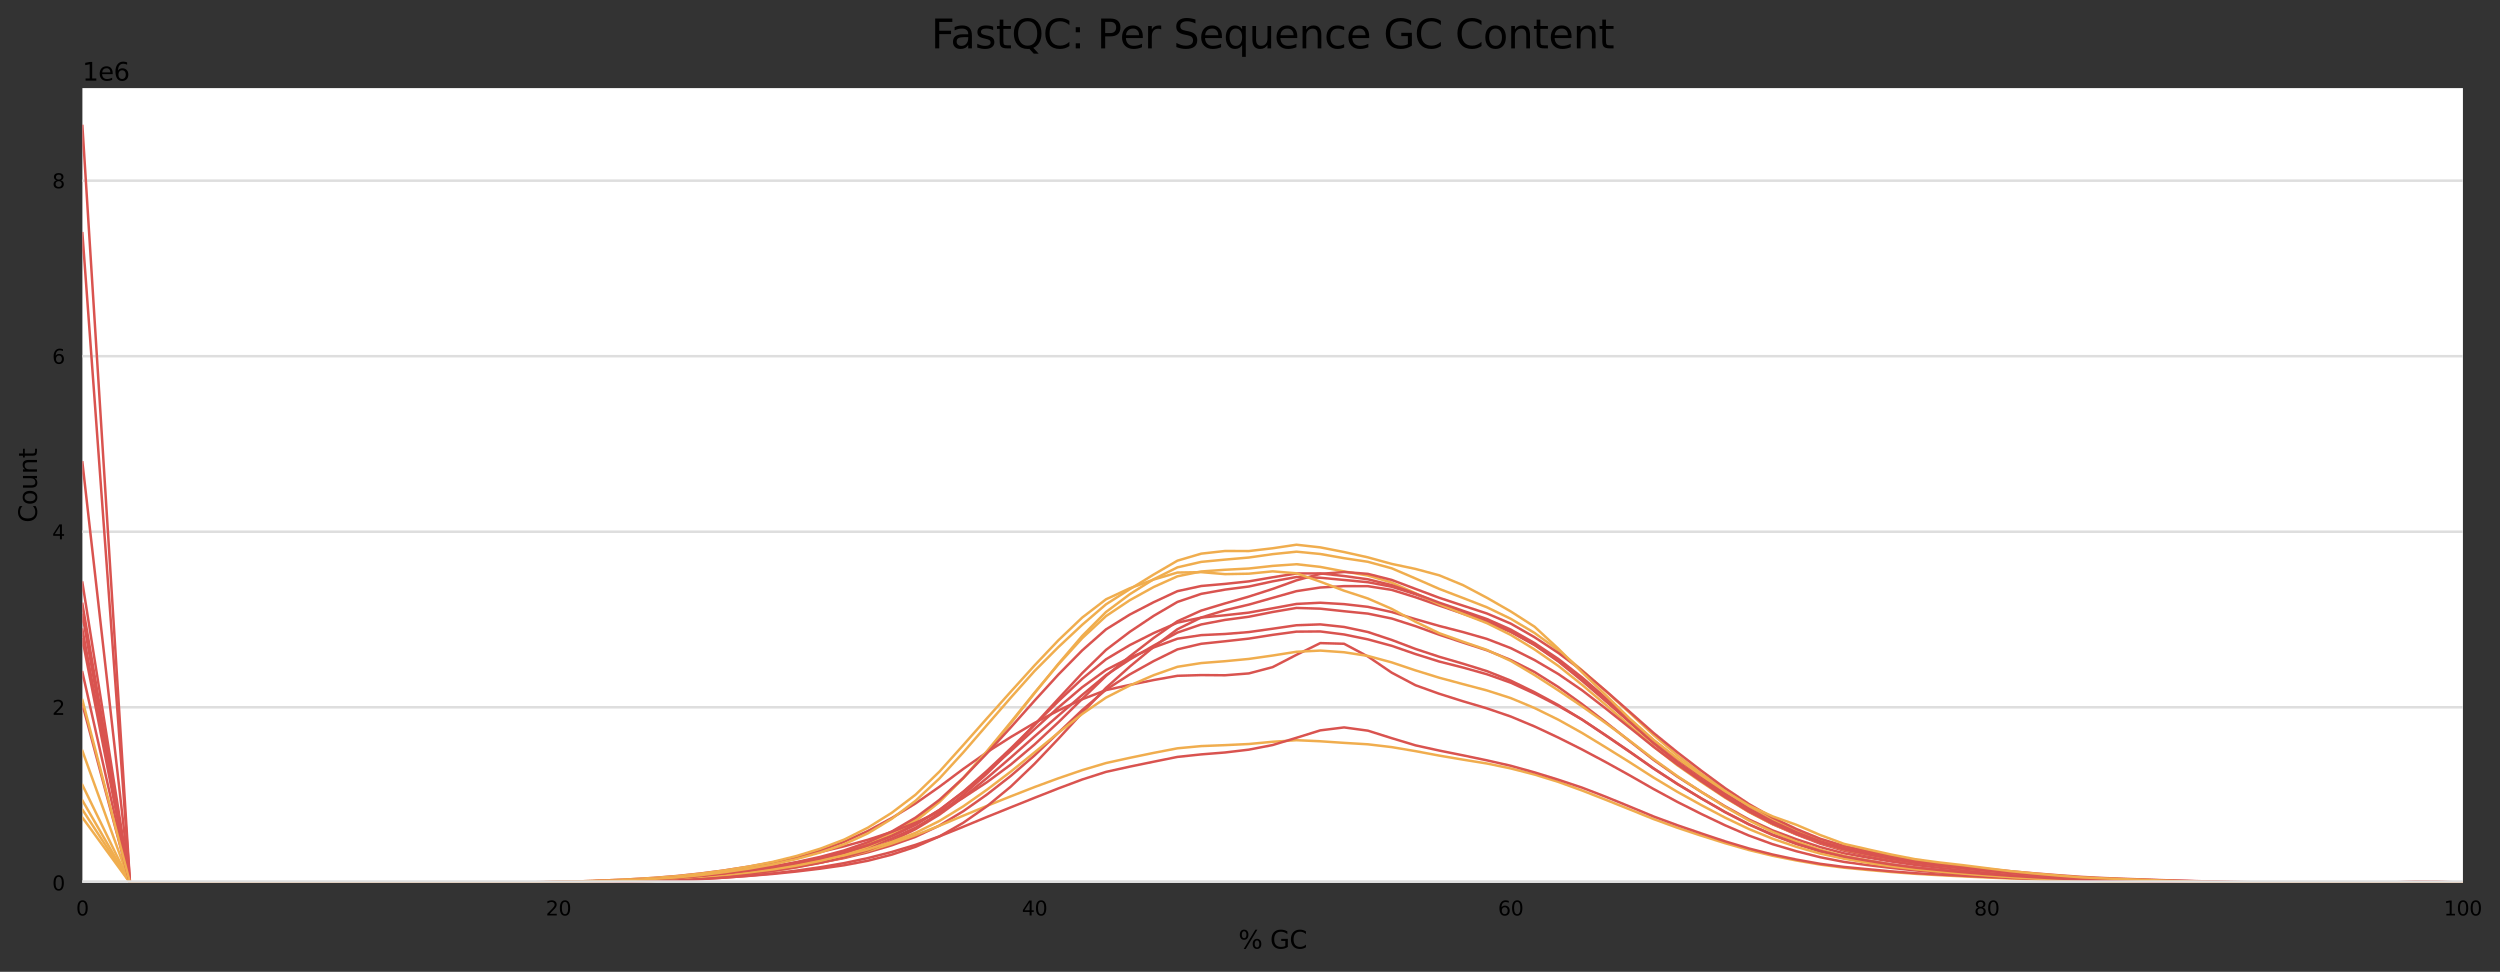 <?xml version="1.0" encoding="utf-8" standalone="no"?>
<!DOCTYPE svg PUBLIC "-//W3C//DTD SVG 1.1//EN"
  "http://www.w3.org/Graphics/SVG/1.1/DTD/svg11.dtd">
<svg xmlns:xlink="http://www.w3.org/1999/xlink" width="1000.298pt" height="388.845pt" viewBox="0 0 1000.298 388.845" xmlns="http://www.w3.org/2000/svg" version="1.1">
 <rect x="0" y="0" width="1000.298" height="388.845" fill="#333333" stroke="none"/>
 <defs>
  <style type="text/css">*{stroke-linejoin: round; stroke-linecap: butt}</style>
 </defs>
 <g id="figure_1">
  <g id="axes_1">
   <g id="patch_1">
    <path d="M 32.968 353.224 
L 985.463 353.224 
L 985.463 35.256 
L 32.968 35.256 
z
" style="fill: #ffffff"/>
   </g>
   <g id="matplotlib.axis_1">
    <g id="xtick_1">
     <g id="text_1">
      <!-- 0 -->
      <g transform="translate(30.423 366.303) scale(0.08 -0.08)">
       <defs>
        <path id="DejaVuSans-30" d="M 2034 4250 
Q 1547 4250 1301 3770 
Q 1056 3291 1056 2328 
Q 1056 1369 1301 889 
Q 1547 409 2034 409 
Q 2525 409 2770 889 
Q 3016 1369 3016 2328 
Q 3016 3291 2770 3770 
Q 2525 4250 2034 4250 
z
M 2034 4750 
Q 2819 4750 3233 4129 
Q 3647 3509 3647 2328 
Q 3647 1150 3233 529 
Q 2819 -91 2034 -91 
Q 1250 -91 836 529 
Q 422 1150 422 2328 
Q 422 3509 836 4129 
Q 1250 4750 2034 4750 
z
" transform="scale(0.016)"/>
       </defs>
       <use xlink:href="#DejaVuSans-30"/>
      </g>
     </g>
    </g>
    <g id="xtick_2">
     <g id="text_2">
      <!-- 20 -->
      <g transform="translate(218.377 366.303) scale(0.08 -0.08)">
       <defs>
        <path id="DejaVuSans-32" d="M 1228 531 
L 3431 531 
L 3431 0 
L 469 0 
L 469 531 
Q 828 903 1448 1529 
Q 2069 2156 2228 2338 
Q 2531 2678 2651 2914 
Q 2772 3150 2772 3378 
Q 2772 3750 2511 3984 
Q 2250 4219 1831 4219 
Q 1534 4219 1204 4116 
Q 875 4013 500 3803 
L 500 4441 
Q 881 4594 1212 4672 
Q 1544 4750 1819 4750 
Q 2544 4750 2975 4387 
Q 3406 4025 3406 3419 
Q 3406 3131 3298 2873 
Q 3191 2616 2906 2266 
Q 2828 2175 2409 1742 
Q 1991 1309 1228 531 
z
" transform="scale(0.016)"/>
       </defs>
       <use xlink:href="#DejaVuSans-32"/>
       <use xlink:href="#DejaVuSans-30" x="63.623"/>
      </g>
     </g>
    </g>
    <g id="xtick_3">
     <g id="text_3">
      <!-- 40 -->
      <g transform="translate(408.876 366.303) scale(0.08 -0.08)">
       <defs>
        <path id="DejaVuSans-34" d="M 2419 4116 
L 825 1625 
L 2419 1625 
L 2419 4116 
z
M 2253 4666 
L 3047 4666 
L 3047 1625 
L 3713 1625 
L 3713 1100 
L 3047 1100 
L 3047 0 
L 2419 0 
L 2419 1100 
L 313 1100 
L 313 1709 
L 2253 4666 
z
" transform="scale(0.016)"/>
       </defs>
       <use xlink:href="#DejaVuSans-34"/>
       <use xlink:href="#DejaVuSans-30" x="63.623"/>
      </g>
     </g>
    </g>
    <g id="xtick_4">
     <g id="text_4">
      <!-- 60 -->
      <g transform="translate(599.375 366.303) scale(0.08 -0.08)">
       <defs>
        <path id="DejaVuSans-36" d="M 2113 2584 
Q 1688 2584 1439 2293 
Q 1191 2003 1191 1497 
Q 1191 994 1439 701 
Q 1688 409 2113 409 
Q 2538 409 2786 701 
Q 3034 994 3034 1497 
Q 3034 2003 2786 2293 
Q 2538 2584 2113 2584 
z
M 3366 4563 
L 3366 3988 
Q 3128 4100 2886 4159 
Q 2644 4219 2406 4219 
Q 1781 4219 1451 3797 
Q 1122 3375 1075 2522 
Q 1259 2794 1537 2939 
Q 1816 3084 2150 3084 
Q 2853 3084 3261 2657 
Q 3669 2231 3669 1497 
Q 3669 778 3244 343 
Q 2819 -91 2113 -91 
Q 1303 -91 875 529 
Q 447 1150 447 2328 
Q 447 3434 972 4092 
Q 1497 4750 2381 4750 
Q 2619 4750 2861 4703 
Q 3103 4656 3366 4563 
z
" transform="scale(0.016)"/>
       </defs>
       <use xlink:href="#DejaVuSans-36"/>
       <use xlink:href="#DejaVuSans-30" x="63.623"/>
      </g>
     </g>
    </g>
    <g id="xtick_5">
     <g id="text_5">
      <!-- 80 -->
      <g transform="translate(789.874 366.303) scale(0.08 -0.08)">
       <defs>
        <path id="DejaVuSans-38" d="M 2034 2216 
Q 1584 2216 1326 1975 
Q 1069 1734 1069 1313 
Q 1069 891 1326 650 
Q 1584 409 2034 409 
Q 2484 409 2743 651 
Q 3003 894 3003 1313 
Q 3003 1734 2745 1975 
Q 2488 2216 2034 2216 
z
M 1403 2484 
Q 997 2584 770 2862 
Q 544 3141 544 3541 
Q 544 4100 942 4425 
Q 1341 4750 2034 4750 
Q 2731 4750 3128 4425 
Q 3525 4100 3525 3541 
Q 3525 3141 3298 2862 
Q 3072 2584 2669 2484 
Q 3125 2378 3379 2068 
Q 3634 1759 3634 1313 
Q 3634 634 3220 271 
Q 2806 -91 2034 -91 
Q 1263 -91 848 271 
Q 434 634 434 1313 
Q 434 1759 690 2068 
Q 947 2378 1403 2484 
z
M 1172 3481 
Q 1172 3119 1398 2916 
Q 1625 2713 2034 2713 
Q 2441 2713 2670 2916 
Q 2900 3119 2900 3481 
Q 2900 3844 2670 4047 
Q 2441 4250 2034 4250 
Q 1625 4250 1398 4047 
Q 1172 3844 1172 3481 
z
" transform="scale(0.016)"/>
       </defs>
       <use xlink:href="#DejaVuSans-38"/>
       <use xlink:href="#DejaVuSans-30" x="63.623"/>
      </g>
     </g>
    </g>
    <g id="xtick_6">
     <g id="text_6">
      <!-- 100 -->
      <g transform="translate(977.828 366.303) scale(0.08 -0.08)">
       <defs>
        <path id="DejaVuSans-31" d="M 794 531 
L 1825 531 
L 1825 4091 
L 703 3866 
L 703 4441 
L 1819 4666 
L 2450 4666 
L 2450 531 
L 3481 531 
L 3481 0 
L 794 0 
L 794 531 
z
" transform="scale(0.016)"/>
       </defs>
       <use xlink:href="#DejaVuSans-31"/>
       <use xlink:href="#DejaVuSans-30" x="63.623"/>
       <use xlink:href="#DejaVuSans-30" x="127.246"/>
      </g>
     </g>
    </g>
    <g id="text_7">
     <!-- % GC -->
     <g transform="translate(495.51 379.565) scale(0.1 -0.1)">
      <defs>
       <path id="DejaVuSans-25" d="M 4653 2053 
Q 4381 2053 4226 1822 
Q 4072 1591 4072 1178 
Q 4072 772 4226 539 
Q 4381 306 4653 306 
Q 4919 306 5073 539 
Q 5228 772 5228 1178 
Q 5228 1588 5073 1820 
Q 4919 2053 4653 2053 
z
M 4653 2450 
Q 5147 2450 5437 2106 
Q 5728 1763 5728 1178 
Q 5728 594 5436 251 
Q 5144 -91 4653 -91 
Q 4153 -91 3862 251 
Q 3572 594 3572 1178 
Q 3572 1766 3864 2108 
Q 4156 2450 4653 2450 
z
M 1428 4353 
Q 1159 4353 1004 4120 
Q 850 3888 850 3481 
Q 850 3069 1003 2837 
Q 1156 2606 1428 2606 
Q 1700 2606 1854 2837 
Q 2009 3069 2009 3481 
Q 2009 3884 1853 4118 
Q 1697 4353 1428 4353 
z
M 4250 4750 
L 4750 4750 
L 1831 -91 
L 1331 -91 
L 4250 4750 
z
M 1428 4750 
Q 1922 4750 2215 4408 
Q 2509 4066 2509 3481 
Q 2509 2891 2217 2550 
Q 1925 2209 1428 2209 
Q 931 2209 642 2551 
Q 353 2894 353 3481 
Q 353 4063 643 4406 
Q 934 4750 1428 4750 
z
" transform="scale(0.016)"/>
       <path id="DejaVuSans-20" transform="scale(0.016)"/>
       <path id="DejaVuSans-47" d="M 3809 666 
L 3809 1919 
L 2778 1919 
L 2778 2438 
L 4434 2438 
L 4434 434 
Q 4069 175 3628 42 
Q 3188 -91 2688 -91 
Q 1594 -91 976 548 
Q 359 1188 359 2328 
Q 359 3472 976 4111 
Q 1594 4750 2688 4750 
Q 3144 4750 3555 4637 
Q 3966 4525 4313 4306 
L 4313 3634 
Q 3963 3931 3569 4081 
Q 3175 4231 2741 4231 
Q 1884 4231 1454 3753 
Q 1025 3275 1025 2328 
Q 1025 1384 1454 906 
Q 1884 428 2741 428 
Q 3075 428 3337 486 
Q 3600 544 3809 666 
z
" transform="scale(0.016)"/>
       <path id="DejaVuSans-43" d="M 4122 4306 
L 4122 3641 
Q 3803 3938 3442 4084 
Q 3081 4231 2675 4231 
Q 1875 4231 1450 3742 
Q 1025 3253 1025 2328 
Q 1025 1406 1450 917 
Q 1875 428 2675 428 
Q 3081 428 3442 575 
Q 3803 722 4122 1019 
L 4122 359 
Q 3791 134 3420 21 
Q 3050 -91 2638 -91 
Q 1578 -91 968 557 
Q 359 1206 359 2328 
Q 359 3453 968 4101 
Q 1578 4750 2638 4750 
Q 3056 4750 3426 4639 
Q 3797 4528 4122 4306 
z
" transform="scale(0.016)"/>
      </defs>
      <use xlink:href="#DejaVuSans-25"/>
      <use xlink:href="#DejaVuSans-20" x="95.02"/>
      <use xlink:href="#DejaVuSans-47" x="126.807"/>
      <use xlink:href="#DejaVuSans-43" x="204.297"/>
     </g>
    </g>
   </g>
   <g id="matplotlib.axis_2">
    <g id="ytick_1">
     <g id="line2d_1">
      <path d="M 32.968 353.224 
L 985.463 353.224 
" clip-path="url(#p1c4ec52ee9)" style="fill: none; stroke: #dedede; stroke-linecap: square"/>
     </g>
     <g id="text_8">
      <!-- 0 -->
      <g transform="translate(20.878 356.263) scale(0.08 -0.08)">
       <use xlink:href="#DejaVuSans-30"/>
      </g>
     </g>
    </g>
    <g id="ytick_2">
     <g id="line2d_2">
      <path d="M 32.968 282.99 
L 985.463 282.99 
" clip-path="url(#p1c4ec52ee9)" style="fill: none; stroke: #dedede; stroke-linecap: square"/>
     </g>
     <g id="text_9">
      <!-- 2 -->
      <g transform="translate(20.878 286.029) scale(0.08 -0.08)">
       <use xlink:href="#DejaVuSans-32"/>
      </g>
     </g>
    </g>
    <g id="ytick_3">
     <g id="line2d_3">
      <path d="M 32.968 212.755 
L 985.463 212.755 
" clip-path="url(#p1c4ec52ee9)" style="fill: none; stroke: #dedede; stroke-linecap: square"/>
     </g>
     <g id="text_10">
      <!-- 4 -->
      <g transform="translate(20.878 215.795) scale(0.08 -0.08)">
       <use xlink:href="#DejaVuSans-34"/>
      </g>
     </g>
    </g>
    <g id="ytick_4">
     <g id="line2d_4">
      <path d="M 32.968 142.521 
L 985.463 142.521 
" clip-path="url(#p1c4ec52ee9)" style="fill: none; stroke: #dedede; stroke-linecap: square"/>
     </g>
     <g id="text_11">
      <!-- 6 -->
      <g transform="translate(20.878 145.56) scale(0.08 -0.08)">
       <use xlink:href="#DejaVuSans-36"/>
      </g>
     </g>
    </g>
    <g id="ytick_5">
     <g id="line2d_5">
      <path d="M 32.968 72.287 
L 985.463 72.287 
" clip-path="url(#p1c4ec52ee9)" style="fill: none; stroke: #dedede; stroke-linecap: square"/>
     </g>
     <g id="text_12">
      <!-- 8 -->
      <g transform="translate(20.878 75.326) scale(0.08 -0.08)">
       <use xlink:href="#DejaVuSans-38"/>
      </g>
     </g>
    </g>
    <g id="text_13">
     <!-- Count -->
     <g transform="translate(14.798 209.088) rotate(-90) scale(0.1 -0.1)">
      <defs>
       <path id="DejaVuSans-6f" d="M 1959 3097 
Q 1497 3097 1228 2736 
Q 959 2375 959 1747 
Q 959 1119 1226 758 
Q 1494 397 1959 397 
Q 2419 397 2687 759 
Q 2956 1122 2956 1747 
Q 2956 2369 2687 2733 
Q 2419 3097 1959 3097 
z
M 1959 3584 
Q 2709 3584 3137 3096 
Q 3566 2609 3566 1747 
Q 3566 888 3137 398 
Q 2709 -91 1959 -91 
Q 1206 -91 779 398 
Q 353 888 353 1747 
Q 353 2609 779 3096 
Q 1206 3584 1959 3584 
z
" transform="scale(0.016)"/>
       <path id="DejaVuSans-75" d="M 544 1381 
L 544 3500 
L 1119 3500 
L 1119 1403 
Q 1119 906 1312 657 
Q 1506 409 1894 409 
Q 2359 409 2629 706 
Q 2900 1003 2900 1516 
L 2900 3500 
L 3475 3500 
L 3475 0 
L 2900 0 
L 2900 538 
Q 2691 219 2414 64 
Q 2138 -91 1772 -91 
Q 1169 -91 856 284 
Q 544 659 544 1381 
z
M 1991 3584 
L 1991 3584 
z
" transform="scale(0.016)"/>
       <path id="DejaVuSans-6e" d="M 3513 2113 
L 3513 0 
L 2938 0 
L 2938 2094 
Q 2938 2591 2744 2837 
Q 2550 3084 2163 3084 
Q 1697 3084 1428 2787 
Q 1159 2491 1159 1978 
L 1159 0 
L 581 0 
L 581 3500 
L 1159 3500 
L 1159 2956 
Q 1366 3272 1645 3428 
Q 1925 3584 2291 3584 
Q 2894 3584 3203 3211 
Q 3513 2838 3513 2113 
z
" transform="scale(0.016)"/>
       <path id="DejaVuSans-74" d="M 1172 4494 
L 1172 3500 
L 2356 3500 
L 2356 3053 
L 1172 3053 
L 1172 1153 
Q 1172 725 1289 603 
Q 1406 481 1766 481 
L 2356 481 
L 2356 0 
L 1766 0 
Q 1100 0 847 248 
Q 594 497 594 1153 
L 594 3053 
L 172 3053 
L 172 3500 
L 594 3500 
L 594 4494 
L 1172 4494 
z
" transform="scale(0.016)"/>
      </defs>
      <use xlink:href="#DejaVuSans-43"/>
      <use xlink:href="#DejaVuSans-6f" x="69.824"/>
      <use xlink:href="#DejaVuSans-75" x="131.006"/>
      <use xlink:href="#DejaVuSans-6e" x="194.385"/>
      <use xlink:href="#DejaVuSans-74" x="257.764"/>
     </g>
    </g>
    <g id="text_14">
     <!-- 1e6 -->
     <g transform="translate(32.968 32.256) scale(0.1 -0.1)">
      <defs>
       <path id="DejaVuSans-65" d="M 3597 1894 
L 3597 1613 
L 953 1613 
Q 991 1019 1311 708 
Q 1631 397 2203 397 
Q 2534 397 2845 478 
Q 3156 559 3463 722 
L 3463 178 
Q 3153 47 2828 -22 
Q 2503 -91 2169 -91 
Q 1331 -91 842 396 
Q 353 884 353 1716 
Q 353 2575 817 3079 
Q 1281 3584 2069 3584 
Q 2775 3584 3186 3129 
Q 3597 2675 3597 1894 
z
M 3022 2063 
Q 3016 2534 2758 2815 
Q 2500 3097 2075 3097 
Q 1594 3097 1305 2825 
Q 1016 2553 972 2059 
L 3022 2063 
z
" transform="scale(0.016)"/>
      </defs>
      <use xlink:href="#DejaVuSans-31"/>
      <use xlink:href="#DejaVuSans-65" x="63.623"/>
      <use xlink:href="#DejaVuSans-36" x="125.146"/>
     </g>
    </g>
   </g>
   <g id="line2d_6">
    <path d="M 32.968 50.397 
L 42.493 201.809 
L 52.018 353.222 
L 61.543 353.224 
L 71.068 353.224 
L 80.593 353.224 
L 90.118 353.223 
L 99.643 353.223 
L 109.168 353.223 
L 118.693 353.222 
L 128.218 353.222 
L 137.743 353.222 
L 147.268 353.221 
L 156.792 353.219 
L 166.317 353.215 
L 175.842 353.209 
L 185.367 353.194 
L 194.892 353.17 
L 204.417 353.132 
L 213.942 353.056 
L 223.467 352.926 
L 232.992 352.725 
L 242.517 352.441 
L 252.042 352.083 
L 261.567 351.605 
L 271.092 350.942 
L 280.617 350.063 
L 290.142 348.893 
L 299.667 347.424 
L 309.192 345.623 
L 318.717 343.282 
L 328.242 340.346 
L 337.767 336.821 
L 347.291 332.481 
L 356.816 327.312 
L 366.341 321.461 
L 375.866 314.802 
L 385.391 307.682 
L 394.916 300.961 
L 404.441 294.9 
L 413.966 289.243 
L 423.491 284.277 
L 433.016 279.789 
L 442.541 276.116 
L 452.066 274.036 
L 461.591 272.1 
L 471.116 270.401 
L 480.641 270.115 
L 490.166 270.189 
L 499.691 269.448 
L 509.216 266.927 
L 518.741 262.008 
L 528.266 257.318 
L 537.79 257.585 
L 547.315 262.67 
L 556.84 269.139 
L 566.365 274.175 
L 575.89 277.596 
L 585.415 280.605 
L 594.94 283.43 
L 604.465 286.689 
L 613.99 290.66 
L 623.515 295.127 
L 633.04 299.904 
L 642.565 304.975 
L 652.09 310.253 
L 661.615 315.695 
L 671.14 320.858 
L 680.665 325.654 
L 690.19 330.199 
L 699.715 334.302 
L 709.24 337.775 
L 718.765 340.595 
L 728.289 342.999 
L 737.814 344.863 
L 747.339 346.162 
L 756.864 347.282 
L 766.389 348.276 
L 775.914 349.106 
L 785.439 349.803 
L 794.964 350.39 
L 804.489 350.888 
L 814.014 351.325 
L 823.539 351.734 
L 833.064 352.119 
L 842.589 352.405 
L 852.114 352.617 
L 861.639 352.812 
L 871.164 352.967 
L 880.689 353.066 
L 890.214 353.132 
L 899.739 353.179 
L 909.264 353.208 
L 918.788 353.219 
L 928.313 353.222 
L 937.838 353.222 
L 947.363 353.221 
L 956.888 353.218 
L 966.413 353.203 
L 975.938 353.206 
L 985.463 353.223 
" clip-path="url(#p1c4ec52ee9)" style="fill: none; stroke: #d9534f; stroke-linecap: square"/>
   </g>
   <g id="line2d_7">
    <path d="M 32.968 93.301 
L 42.493 223.258 
L 52.018 353.218 
L 61.543 353.222 
L 71.068 353.222 
L 80.593 353.222 
L 90.118 353.222 
L 99.643 353.222 
L 109.168 353.221 
L 118.693 353.22 
L 128.218 353.22 
L 137.743 353.219 
L 147.268 353.217 
L 156.792 353.211 
L 166.317 353.205 
L 175.842 353.198 
L 185.367 353.184 
L 194.892 353.164 
L 204.417 353.129 
L 213.942 353.065 
L 223.467 352.963 
L 232.992 352.813 
L 242.517 352.604 
L 252.042 352.343 
L 261.567 352.007 
L 271.092 351.539 
L 280.617 350.893 
L 290.142 350.059 
L 299.667 349.093 
L 309.192 347.992 
L 318.717 346.674 
L 328.242 345.14 
L 337.767 343.332 
L 347.291 341.03 
L 356.816 338.219 
L 366.341 334.822 
L 375.866 330.319 
L 385.391 324.6 
L 394.916 317.888 
L 404.441 310.451 
L 413.966 302.238 
L 423.491 293.161 
L 433.016 284.1 
L 442.541 275.961 
L 452.066 269.828 
L 461.591 264.517 
L 471.116 259.822 
L 480.641 257.591 
L 490.166 256.584 
L 499.691 255.52 
L 509.216 254.018 
L 518.741 252.732 
L 528.266 252.656 
L 537.79 253.863 
L 547.315 255.818 
L 556.84 258.401 
L 566.365 261.7 
L 575.89 264.704 
L 585.415 267.108 
L 594.94 269.784 
L 604.465 273.155 
L 613.99 277.532 
L 623.515 282.439 
L 633.04 287.93 
L 642.565 294.232 
L 652.09 300.742 
L 661.615 307.42 
L 671.14 313.622 
L 680.665 319.436 
L 690.19 324.969 
L 699.715 329.886 
L 709.24 334.124 
L 718.765 337.698 
L 728.289 340.665 
L 737.814 342.762 
L 747.339 344.328 
L 756.864 345.871 
L 766.389 347.112 
L 775.914 348.047 
L 785.439 348.909 
L 794.964 349.638 
L 804.489 350.287 
L 814.014 350.85 
L 823.539 351.329 
L 833.064 351.751 
L 842.589 352.076 
L 852.114 352.337 
L 861.639 352.563 
L 871.164 352.752 
L 880.689 352.887 
L 890.214 352.985 
L 899.739 353.089 
L 909.264 353.175 
L 918.788 353.207 
L 928.313 353.214 
L 937.838 353.21 
L 947.363 353.184 
L 956.888 353.087 
L 966.413 352.724 
L 975.938 352.781 
L 985.463 353.174 
" clip-path="url(#p1c4ec52ee9)" style="fill: none; stroke: #d9534f; stroke-linecap: square"/>
   </g>
   <g id="line2d_8">
    <path d="M 32.968 246.033 
L 42.493 299.628 
L 52.018 353.223 
L 61.543 353.224 
L 71.068 353.224 
L 80.593 353.224 
L 90.118 353.224 
L 99.643 353.224 
L 109.168 353.223 
L 118.693 353.223 
L 128.218 353.223 
L 137.743 353.222 
L 147.268 353.221 
L 156.792 353.219 
L 166.317 353.216 
L 175.842 353.209 
L 185.367 353.194 
L 194.892 353.172 
L 204.417 353.137 
L 213.942 353.068 
L 223.467 352.956 
L 232.992 352.79 
L 242.517 352.542 
L 252.042 352.244 
L 261.567 351.887 
L 271.092 351.375 
L 280.617 350.643 
L 290.142 349.684 
L 299.667 348.58 
L 309.192 347.325 
L 318.717 345.749 
L 328.242 343.933 
L 337.767 341.835 
L 347.291 339.083 
L 356.816 335.538 
L 366.341 331.141 
L 375.866 325.415 
L 385.391 318.064 
L 394.916 309.522 
L 404.441 300.092 
L 413.966 289.94 
L 423.491 279.571 
L 433.016 269.325 
L 442.541 260.034 
L 452.066 252.792 
L 461.591 246.423 
L 471.116 240.842 
L 480.641 237.611 
L 490.166 235.916 
L 499.691 234.675 
L 509.216 232.607 
L 518.741 230.87 
L 528.266 231.168 
L 537.79 232.06 
L 547.315 232.956 
L 556.84 234.759 
L 566.365 237.769 
L 575.89 241.472 
L 585.415 245.042 
L 594.94 248.495 
L 604.465 252.655 
L 613.99 257.981 
L 623.515 264.636 
L 633.04 272.409 
L 642.565 280.614 
L 652.09 288.992 
L 661.615 297.481 
L 671.14 305.17 
L 680.665 312.12 
L 690.19 318.726 
L 699.715 324.752 
L 709.24 329.771 
L 718.765 333.882 
L 728.289 337.565 
L 737.814 340.384 
L 747.339 342.361 
L 756.864 344.16 
L 766.389 345.68 
L 775.914 346.86 
L 785.439 347.882 
L 794.964 348.805 
L 804.489 349.624 
L 814.014 350.281 
L 823.539 350.885 
L 833.064 351.432 
L 842.589 351.81 
L 852.114 352.12 
L 861.639 352.419 
L 871.164 352.667 
L 880.689 352.859 
L 890.214 353.007 
L 899.739 353.117 
L 909.264 353.189 
L 918.788 353.213 
L 928.313 353.219 
L 937.838 353.218 
L 947.363 353.207 
L 956.888 353.175 
L 966.413 353.063 
L 975.938 353.093 
L 985.463 353.217 
" clip-path="url(#p1c4ec52ee9)" style="fill: none; stroke: #d9534f; stroke-linecap: square"/>
   </g>
   <g id="line2d_9">
    <path d="M 32.968 314.071 
L 42.493 333.647 
L 52.018 353.223 
L 61.543 353.224 
L 71.068 353.224 
L 80.593 353.224 
L 90.118 353.224 
L 99.643 353.223 
L 109.168 353.223 
L 118.693 353.223 
L 128.218 353.223 
L 137.743 353.222 
L 147.268 353.221 
L 156.792 353.219 
L 166.317 353.215 
L 175.842 353.207 
L 185.367 353.194 
L 194.892 353.171 
L 204.417 353.131 
L 213.942 353.055 
L 223.467 352.944 
L 232.992 352.777 
L 242.517 352.526 
L 252.042 352.206 
L 261.567 351.812 
L 271.092 351.271 
L 280.617 350.506 
L 290.142 349.51 
L 299.667 348.365 
L 309.192 347.036 
L 318.717 345.34 
L 328.242 343.294 
L 337.767 340.839 
L 347.291 337.598 
L 356.816 333.333 
L 366.341 327.803 
L 375.866 320.547 
L 385.391 311.346 
L 394.916 300.803 
L 404.441 289.348 
L 413.966 277.332 
L 423.491 265.582 
L 433.016 254.443 
L 442.541 244.863 
L 452.066 237.745 
L 461.591 231.765 
L 471.116 227.005 
L 480.641 224.815 
L 490.166 223.909 
L 499.691 223.076 
L 509.216 221.724 
L 518.741 220.737 
L 528.266 221.66 
L 537.79 223.341 
L 547.315 224.783 
L 556.84 227.387 
L 566.365 231.465 
L 575.89 235.642 
L 585.415 239.277 
L 594.94 242.988 
L 604.465 247.577 
L 613.99 253.241 
L 623.515 260.169 
L 633.04 268.221 
L 642.565 276.603 
L 652.09 285.237 
L 661.615 294.108 
L 671.14 302.226 
L 680.665 309.527 
L 690.19 316.325 
L 699.715 322.531 
L 709.24 327.83 
L 718.765 332.185 
L 728.289 335.933 
L 737.814 338.813 
L 747.339 340.897 
L 756.864 342.798 
L 766.389 344.467 
L 775.914 345.824 
L 785.439 347.002 
L 794.964 348.041 
L 804.489 348.995 
L 814.014 349.806 
L 823.539 350.504 
L 833.064 351.122 
L 842.589 351.584 
L 852.114 351.954 
L 861.639 352.314 
L 871.164 352.611 
L 880.689 352.815 
L 890.214 352.965 
L 899.739 353.09 
L 909.264 353.178 
L 918.788 353.211 
L 928.313 353.219 
L 937.838 353.219 
L 947.363 353.213 
L 956.888 353.195 
L 966.413 353.122 
L 975.938 353.138 
L 985.463 353.217 
" clip-path="url(#p1c4ec52ee9)" style="fill: none; stroke: #f0ad4e; stroke-linecap: square"/>
   </g>
   <g id="line2d_10">
    <path d="M 32.968 320.278 
L 42.493 336.751 
L 52.018 353.224 
L 61.543 353.224 
L 71.068 353.224 
L 80.593 353.224 
L 90.118 353.224 
L 99.643 353.224 
L 109.168 353.224 
L 118.693 353.224 
L 128.218 353.223 
L 137.743 353.223 
L 147.268 353.223 
L 156.792 353.222 
L 166.317 353.22 
L 175.842 353.217 
L 185.367 353.21 
L 194.892 353.201 
L 204.417 353.184 
L 213.942 353.147 
L 223.467 353.088 
L 232.992 353.001 
L 242.517 352.866 
L 252.042 352.684 
L 261.567 352.451 
L 271.092 352.104 
L 280.617 351.563 
L 290.142 350.784 
L 299.667 349.791 
L 309.192 348.56 
L 318.717 346.988 
L 328.242 345.151 
L 337.767 343.059 
L 347.291 340.521 
L 356.816 337.519 
L 366.341 334.15 
L 375.866 330.405 
L 385.391 326.383 
L 394.916 322.435 
L 404.441 318.627 
L 413.966 314.904 
L 423.491 311.407 
L 433.016 308.149 
L 442.541 305.31 
L 452.066 303.22 
L 461.591 301.248 
L 471.116 299.412 
L 480.641 298.524 
L 490.166 298.144 
L 499.691 297.694 
L 509.216 296.793 
L 518.741 296.171 
L 528.266 296.598 
L 537.79 297.239 
L 547.315 297.809 
L 556.84 298.931 
L 566.365 300.546 
L 575.89 302.335 
L 585.415 303.954 
L 594.94 305.496 
L 604.465 307.468 
L 613.99 309.918 
L 623.515 312.855 
L 633.04 316.313 
L 642.565 320.041 
L 652.09 323.875 
L 661.615 327.725 
L 671.14 331.208 
L 680.665 334.371 
L 690.19 337.366 
L 699.715 340.099 
L 709.24 342.404 
L 718.765 344.305 
L 728.289 345.941 
L 737.814 347.182 
L 747.339 348.094 
L 756.864 348.925 
L 766.389 349.63 
L 775.914 350.184 
L 785.439 350.661 
L 794.964 351.103 
L 804.489 351.505 
L 814.014 351.831 
L 823.539 352.13 
L 833.064 352.387 
L 842.589 352.57 
L 852.114 352.72 
L 861.639 352.867 
L 871.164 352.984 
L 880.689 353.065 
L 890.214 353.122 
L 899.739 353.171 
L 909.264 353.207 
L 918.788 353.219 
L 928.313 353.222 
L 937.838 353.222 
L 947.363 353.22 
L 956.888 353.212 
L 966.413 353.184 
L 975.938 353.19 
L 985.463 353.221 
" clip-path="url(#p1c4ec52ee9)" style="fill: none; stroke: #f0ad4e; stroke-linecap: square"/>
   </g>
   <g id="line2d_11">
    <path d="M 32.968 251.906 
L 42.493 302.565 
L 52.018 353.224 
L 61.543 353.224 
L 71.068 353.224 
L 80.593 353.224 
L 90.118 353.224 
L 99.643 353.224 
L 109.168 353.224 
L 118.693 353.223 
L 128.218 353.223 
L 137.743 353.223 
L 147.268 353.222 
L 156.792 353.22 
L 166.317 353.218 
L 175.842 353.214 
L 185.367 353.206 
L 194.892 353.19 
L 204.417 353.162 
L 213.942 353.115 
L 223.467 353.042 
L 232.992 352.929 
L 242.517 352.754 
L 252.042 352.519 
L 261.567 352.237 
L 271.092 351.859 
L 280.617 351.299 
L 290.142 350.525 
L 299.667 349.586 
L 309.192 348.463 
L 318.717 347.019 
L 328.242 345.242 
L 337.767 343.075 
L 347.291 340.206 
L 356.816 336.445 
L 366.341 331.763 
L 375.866 325.97 
L 385.391 319.04 
L 394.916 311.299 
L 404.441 303.091 
L 413.966 294.636 
L 423.491 286.328 
L 433.016 278.052 
L 442.541 270.116 
L 452.066 263.877 
L 461.591 258.315 
L 471.116 253.111 
L 480.641 249.846 
L 490.166 248.038 
L 499.691 246.768 
L 509.216 244.871 
L 518.741 243.245 
L 528.266 243.539 
L 537.79 244.564 
L 547.315 245.518 
L 556.84 247.482 
L 566.365 250.538 
L 575.89 253.975 
L 585.415 257.118 
L 594.94 260.193 
L 604.465 264.066 
L 613.99 268.893 
L 623.515 274.889 
L 633.04 281.746 
L 642.565 289.021 
L 652.09 296.565 
L 661.615 304.036 
L 671.14 310.744 
L 680.665 316.831 
L 690.19 322.594 
L 699.715 327.841 
L 709.24 332.251 
L 718.765 335.8 
L 728.289 338.937 
L 737.814 341.426 
L 747.339 343.15 
L 756.864 344.726 
L 766.389 346.097 
L 775.914 347.158 
L 785.439 348.103 
L 794.964 348.947 
L 804.489 349.76 
L 814.014 350.46 
L 823.539 351.054 
L 833.064 351.578 
L 842.589 351.941 
L 852.114 352.221 
L 861.639 352.478 
L 871.164 352.708 
L 880.689 352.901 
L 890.214 353.048 
L 899.739 353.144 
L 909.264 353.196 
L 918.788 353.215 
L 928.313 353.219 
L 937.838 353.219 
L 947.363 353.213 
L 956.888 353.189 
L 966.413 353.109 
L 975.938 353.128 
L 985.463 353.216 
" clip-path="url(#p1c4ec52ee9)" style="fill: none; stroke: #d9534f; stroke-linecap: square"/>
   </g>
   <g id="line2d_12">
    <path d="M 32.968 233.097 
L 42.493 293.16 
L 52.018 353.223 
L 61.543 353.224 
L 71.068 353.224 
L 80.593 353.224 
L 90.118 353.224 
L 99.643 353.223 
L 109.168 353.223 
L 118.693 353.223 
L 128.218 353.223 
L 137.743 353.223 
L 147.268 353.222 
L 156.792 353.22 
L 166.317 353.217 
L 175.842 353.212 
L 185.367 353.203 
L 194.892 353.19 
L 204.417 353.17 
L 213.942 353.127 
L 223.467 353.062 
L 232.992 352.967 
L 242.517 352.82 
L 252.042 352.635 
L 261.567 352.415 
L 271.092 352.131 
L 280.617 351.697 
L 290.142 351.117 
L 299.667 350.459 
L 309.192 349.685 
L 318.717 348.715 
L 328.242 347.568 
L 337.767 346.206 
L 347.291 344.398 
L 356.816 341.957 
L 366.341 338.826 
L 375.866 334.67 
L 385.391 329.224 
L 394.916 322.58 
L 404.441 314.732 
L 413.966 305.596 
L 423.491 295.584 
L 433.016 285.236 
L 442.541 275.215 
L 452.066 266.699 
L 461.591 258.846 
L 471.116 251.758 
L 480.641 247.079 
L 490.166 244.151 
L 499.691 241.917 
L 509.216 239.211 
L 518.741 236.53 
L 528.266 235.074 
L 537.79 234.517 
L 547.315 234.543 
L 556.84 236.019 
L 566.365 238.978 
L 575.89 242.304 
L 585.415 245.557 
L 594.94 248.869 
L 604.465 252.864 
L 613.99 258.078 
L 623.515 264.51 
L 633.04 272.03 
L 642.565 280.286 
L 652.09 288.801 
L 661.615 297.247 
L 671.14 304.846 
L 680.665 311.719 
L 690.19 318.263 
L 699.715 324.33 
L 709.24 329.442 
L 718.765 333.547 
L 728.289 337.048 
L 737.814 339.677 
L 747.339 341.571 
L 756.864 343.399 
L 766.389 344.941 
L 775.914 346.096 
L 785.439 347.199 
L 794.964 348.192 
L 804.489 349.09 
L 814.014 349.866 
L 823.539 350.557 
L 833.064 351.17 
L 842.589 351.589 
L 852.114 351.877 
L 861.639 352.14 
L 871.164 352.414 
L 880.689 352.664 
L 890.214 352.879 
L 899.739 353.055 
L 909.264 353.17 
L 918.788 353.209 
L 928.313 353.217 
L 937.838 353.217 
L 947.363 353.207 
L 956.888 353.173 
L 966.413 353.048 
L 975.938 353.073 
L 985.463 353.211 
" clip-path="url(#p1c4ec52ee9)" style="fill: none; stroke: #d9534f; stroke-linecap: square"/>
   </g>
   <g id="line2d_13">
    <path d="M 32.968 300.436 
L 42.493 326.83 
L 52.018 353.224 
L 61.543 353.224 
L 71.068 353.224 
L 80.593 353.224 
L 90.118 353.224 
L 99.643 353.223 
L 109.168 353.223 
L 118.693 353.223 
L 128.218 353.223 
L 137.743 353.222 
L 147.268 353.221 
L 156.792 353.219 
L 166.317 353.215 
L 175.842 353.21 
L 185.367 353.201 
L 194.892 353.184 
L 204.417 353.153 
L 213.942 353.098 
L 223.467 353.009 
L 232.992 352.875 
L 242.517 352.676 
L 252.042 352.405 
L 261.567 352.067 
L 271.092 351.615 
L 280.617 350.954 
L 290.142 350.081 
L 299.667 349.071 
L 309.192 347.884 
L 318.717 346.355 
L 328.242 344.439 
L 337.767 342.013 
L 347.291 338.749 
L 356.816 334.34 
L 366.341 328.524 
L 375.866 320.919 
L 385.391 311.381 
L 394.916 300.535 
L 404.441 288.952 
L 413.966 277.135 
L 423.491 265.82 
L 433.016 255.353 
L 442.541 246.506 
L 452.066 240.142 
L 461.591 234.881 
L 471.116 230.587 
L 480.641 228.657 
L 490.166 227.976 
L 499.691 227.472 
L 509.216 226.43 
L 518.741 225.754 
L 528.266 226.823 
L 537.79 228.631 
L 547.315 230.285 
L 556.84 233.095 
L 566.365 237.371 
L 575.89 241.762 
L 585.415 245.641 
L 594.94 249.333 
L 604.465 254.036 
L 613.99 259.855 
L 623.515 266.446 
L 633.04 274.03 
L 642.565 282.111 
L 652.09 290.346 
L 661.615 298.714 
L 671.14 306.191 
L 680.665 312.835 
L 690.19 319.134 
L 699.715 324.883 
L 709.24 329.757 
L 718.765 333.731 
L 728.289 337.224 
L 737.814 339.935 
L 747.339 341.84 
L 756.864 343.554 
L 766.389 345.051 
L 775.914 346.283 
L 785.439 347.368 
L 794.964 348.316 
L 804.489 349.215 
L 814.014 350.018 
L 823.539 350.726 
L 833.064 351.323 
L 842.589 351.736 
L 852.114 352.064 
L 861.639 352.375 
L 871.164 352.642 
L 880.689 352.84 
L 890.214 352.988 
L 899.739 353.102 
L 909.264 353.18 
L 918.788 353.21 
L 928.313 353.218 
L 937.838 353.219 
L 947.363 353.212 
L 956.888 353.191 
L 966.413 353.117 
L 975.938 353.136 
L 985.463 353.219 
" clip-path="url(#p1c4ec52ee9)" style="fill: none; stroke: #f0ad4e; stroke-linecap: square"/>
   </g>
   <g id="line2d_14">
    <path d="M 32.968 255.793 
L 42.493 304.499 
L 52.018 353.213 
L 61.543 353.222 
L 71.068 353.221 
L 80.593 353.222 
L 90.118 353.222 
L 99.643 353.221 
L 109.168 353.221 
L 118.693 353.22 
L 128.218 353.22 
L 137.743 353.219 
L 147.268 353.218 
L 156.792 353.215 
L 166.317 353.211 
L 175.842 353.206 
L 185.367 353.2 
L 194.892 353.19 
L 204.417 353.168 
L 213.942 353.132 
L 223.467 353.071 
L 232.992 352.972 
L 242.517 352.838 
L 252.042 352.673 
L 261.567 352.456 
L 271.092 352.155 
L 280.617 351.729 
L 290.142 351.15 
L 299.667 350.398 
L 309.192 349.477 
L 318.717 348.35 
L 328.242 346.988 
L 337.767 345.341 
L 347.291 343.328 
L 356.816 340.888 
L 366.341 338.022 
L 375.866 334.661 
L 385.391 330.815 
L 394.916 326.868 
L 404.441 323.026 
L 413.966 319.206 
L 423.491 315.458 
L 433.016 311.888 
L 442.541 308.844 
L 452.066 306.741 
L 461.591 304.779 
L 471.116 302.855 
L 480.641 301.844 
L 490.166 301.08 
L 499.691 299.947 
L 509.216 298.103 
L 518.741 295.201 
L 528.266 292.234 
L 537.79 291.052 
L 547.315 292.353 
L 556.84 295.352 
L 566.365 298.228 
L 575.89 300.319 
L 585.415 302.234 
L 594.94 304.227 
L 604.465 306.388 
L 613.99 309.034 
L 623.515 311.973 
L 633.04 315.153 
L 642.565 318.826 
L 652.09 322.72 
L 661.615 326.674 
L 671.14 330.186 
L 680.665 333.445 
L 690.19 336.621 
L 699.715 339.476 
L 709.24 341.905 
L 718.765 343.93 
L 728.289 345.628 
L 737.814 346.875 
L 747.339 347.779 
L 756.864 348.65 
L 766.389 349.386 
L 775.914 349.934 
L 785.439 350.419 
L 794.964 350.869 
L 804.489 351.293 
L 814.014 351.637 
L 823.539 351.946 
L 833.064 352.235 
L 842.589 352.455 
L 852.114 352.631 
L 861.639 352.791 
L 871.164 352.92 
L 880.689 353.014 
L 890.214 353.084 
L 899.739 353.15 
L 909.264 353.201 
L 918.788 353.216 
L 928.313 353.22 
L 937.838 353.219 
L 947.363 353.211 
L 956.888 353.182 
L 966.413 353.065 
L 975.938 353.084 
L 985.463 353.211 
" clip-path="url(#p1c4ec52ee9)" style="fill: none; stroke: #d9534f; stroke-linecap: square"/>
   </g>
   <g id="line2d_15">
    <path d="M 32.968 241.619 
L 42.493 297.418 
L 52.018 353.219 
L 61.543 353.222 
L 71.068 353.222 
L 80.593 353.223 
L 90.118 353.222 
L 99.643 353.222 
L 109.168 353.222 
L 118.693 353.221 
L 128.218 353.22 
L 137.743 353.22 
L 147.268 353.219 
L 156.792 353.215 
L 166.317 353.209 
L 175.842 353.199 
L 185.367 353.18 
L 194.892 353.149 
L 204.417 353.098 
L 213.942 353.003 
L 223.467 352.848 
L 232.992 352.614 
L 242.517 352.263 
L 252.042 351.819 
L 261.567 351.254 
L 271.092 350.479 
L 280.617 349.459 
L 290.142 348.206 
L 299.667 346.744 
L 309.192 345.051 
L 318.717 343.081 
L 328.242 340.915 
L 337.767 338.624 
L 347.291 335.987 
L 356.816 332.849 
L 366.341 329.194 
L 375.866 324.696 
L 385.391 319.208 
L 394.916 312.958 
L 404.441 305.925 
L 413.966 297.862 
L 423.491 288.985 
L 433.016 279.638 
L 442.541 270.434 
L 452.066 262.608 
L 461.591 255.259 
L 471.116 248.566 
L 480.641 244.299 
L 490.166 241.431 
L 499.691 238.707 
L 509.216 235.637 
L 518.741 232.206 
L 528.266 229.619 
L 537.79 228.875 
L 547.315 229.612 
L 556.84 232.033 
L 566.365 235.63 
L 575.89 239.198 
L 585.415 242.341 
L 594.94 245.461 
L 604.465 249.508 
L 613.99 254.955 
L 623.515 261.242 
L 633.04 268.405 
L 642.565 276.455 
L 652.09 284.828 
L 661.615 293.257 
L 671.14 300.992 
L 680.665 308.312 
L 690.19 315.314 
L 699.715 321.675 
L 709.24 327.137 
L 718.765 331.694 
L 728.289 335.586 
L 737.814 338.493 
L 747.339 340.599 
L 756.864 342.499 
L 766.389 344.128 
L 775.914 345.432 
L 785.439 346.606 
L 794.964 347.647 
L 804.489 348.599 
L 814.014 349.436 
L 823.539 350.185 
L 833.064 350.862 
L 842.589 351.343 
L 852.114 351.702 
L 861.639 352.038 
L 871.164 352.347 
L 880.689 352.596 
L 890.214 352.796 
L 899.739 352.985 
L 909.264 353.129 
L 918.788 353.189 
L 928.313 353.208 
L 937.838 353.209 
L 947.363 353.187 
L 956.888 353.109 
L 966.413 352.822 
L 975.938 352.888 
L 985.463 353.202 
" clip-path="url(#p1c4ec52ee9)" style="fill: none; stroke: #d9534f; stroke-linecap: square"/>
   </g>
   <g id="line2d_16">
    <path d="M 32.968 323.968 
L 42.493 338.593 
L 52.018 353.22 
L 61.543 353.223 
L 71.068 353.223 
L 80.593 353.223 
L 90.118 353.223 
L 99.643 353.223 
L 109.168 353.222 
L 118.693 353.222 
L 128.218 353.221 
L 137.743 353.221 
L 147.268 353.219 
L 156.792 353.217 
L 166.317 353.214 
L 175.842 353.207 
L 185.367 353.194 
L 194.892 353.174 
L 204.417 353.139 
L 213.942 353.076 
L 223.467 352.966 
L 232.992 352.796 
L 242.517 352.552 
L 252.042 352.232 
L 261.567 351.828 
L 271.092 351.282 
L 280.617 350.568 
L 290.142 349.675 
L 299.667 348.591 
L 309.192 347.336 
L 318.717 345.856 
L 328.242 344.157 
L 337.767 342.24 
L 347.291 339.846 
L 356.816 336.876 
L 366.341 333.212 
L 375.866 328.492 
L 385.391 322.652 
L 394.916 315.961 
L 404.441 308.72 
L 413.966 301.014 
L 423.491 293.185 
L 433.016 285.67 
L 442.541 279.121 
L 452.066 274.266 
L 461.591 270.151 
L 471.116 266.8 
L 480.641 265.303 
L 490.166 264.557 
L 499.691 263.649 
L 509.216 262.287 
L 518.741 260.782 
L 528.266 260.312 
L 537.79 260.976 
L 547.315 262.445 
L 556.84 265.032 
L 566.365 268.232 
L 575.89 271.177 
L 585.415 273.739 
L 594.94 276.26 
L 604.465 279.312 
L 613.99 283.287 
L 623.515 287.964 
L 633.04 293.281 
L 642.565 299.076 
L 652.09 305.007 
L 661.615 311.12 
L 671.14 316.83 
L 680.665 322.099 
L 690.19 327.128 
L 699.715 331.685 
L 709.24 335.584 
L 718.765 338.832 
L 728.289 341.536 
L 737.814 343.601 
L 747.339 345.22 
L 756.864 346.643 
L 766.389 347.812 
L 775.914 348.735 
L 785.439 349.537 
L 794.964 350.278 
L 804.489 350.937 
L 814.014 351.468 
L 823.539 351.914 
L 833.064 352.309 
L 842.589 352.608 
L 852.114 352.823 
L 861.639 352.987 
L 871.164 353.102 
L 880.689 353.165 
L 890.214 353.197 
L 899.739 353.212 
L 909.264 353.219 
L 918.788 353.221 
L 928.313 353.222 
L 937.838 353.22 
L 947.363 353.212 
L 956.888 353.189 
L 966.413 353.117 
L 975.938 353.135 
L 985.463 353.215 
" clip-path="url(#p1c4ec52ee9)" style="fill: none; stroke: #f0ad4e; stroke-linecap: square"/>
   </g>
   <g id="line2d_17">
    <path d="M 32.968 268.971 
L 42.493 311.09 
L 52.018 353.215 
L 61.543 353.221 
L 71.068 353.221 
L 80.593 353.222 
L 90.118 353.221 
L 99.643 353.221 
L 109.168 353.221 
L 118.693 353.22 
L 128.218 353.22 
L 137.743 353.219 
L 147.268 353.218 
L 156.792 353.213 
L 166.317 353.206 
L 175.842 353.198 
L 185.367 353.183 
L 194.892 353.158 
L 204.417 353.116 
L 213.942 353.042 
L 223.467 352.92 
L 232.992 352.726 
L 242.517 352.449 
L 252.042 352.113 
L 261.567 351.681 
L 271.092 351.094 
L 280.617 350.299 
L 290.142 349.289 
L 299.667 348.112 
L 309.192 346.735 
L 318.717 345.097 
L 328.242 343.196 
L 337.767 340.977 
L 347.291 338.172 
L 356.816 334.546 
L 366.341 329.991 
L 375.866 324.13 
L 385.391 316.783 
L 394.916 308.413 
L 404.441 299.435 
L 413.966 290 
L 423.491 280.559 
L 433.016 271.598 
L 442.541 263.782 
L 452.066 258.106 
L 461.591 253.31 
L 471.116 249.139 
L 480.641 247.107 
L 490.166 246.168 
L 499.691 245.113 
L 509.216 243.392 
L 518.741 241.645 
L 528.266 241.167 
L 537.79 241.722 
L 547.315 242.809 
L 556.84 244.891 
L 566.365 247.725 
L 575.89 250.458 
L 585.415 252.908 
L 594.94 255.643 
L 604.465 259.315 
L 613.99 264.097 
L 623.515 269.692 
L 633.04 276.213 
L 642.565 283.562 
L 652.09 291.168 
L 661.615 298.809 
L 671.14 305.871 
L 680.665 312.504 
L 690.19 318.897 
L 699.715 324.679 
L 709.24 329.577 
L 718.765 333.705 
L 728.289 337.255 
L 737.814 339.879 
L 747.339 341.83 
L 756.864 343.695 
L 766.389 345.238 
L 775.914 346.415 
L 785.439 347.472 
L 794.964 348.433 
L 804.489 349.322 
L 814.014 350.088 
L 823.539 350.76 
L 833.064 351.354 
L 842.589 351.801 
L 852.114 352.159 
L 861.639 352.466 
L 871.164 352.733 
L 880.689 352.932 
L 890.214 353.065 
L 899.739 353.152 
L 909.264 353.198 
L 918.788 353.215 
L 928.313 353.218 
L 937.838 353.216 
L 947.363 353.204 
L 956.888 353.159 
L 966.413 352.991 
L 975.938 353.027 
L 985.463 353.21 
" clip-path="url(#p1c4ec52ee9)" style="fill: none; stroke: #d9534f; stroke-linecap: square"/>
   </g>
   <g id="line2d_18">
    <path d="M 32.968 185.001 
L 42.493 269.103 
L 52.018 353.213 
L 61.543 353.221 
L 71.068 353.221 
L 80.593 353.221 
L 90.118 353.221 
L 99.643 353.221 
L 109.168 353.22 
L 118.693 353.22 
L 128.218 353.218 
L 137.743 353.217 
L 147.268 353.216 
L 156.792 353.213 
L 166.317 353.206 
L 175.842 353.196 
L 185.367 353.178 
L 194.892 353.154 
L 204.417 353.119 
L 213.942 353.048 
L 223.467 352.924 
L 232.992 352.732 
L 242.517 352.464 
L 252.042 352.126 
L 261.567 351.703 
L 271.092 351.138 
L 280.617 350.344 
L 290.142 349.322 
L 299.667 348.13 
L 309.192 346.706 
L 318.717 344.946 
L 328.242 342.838 
L 337.767 340.263 
L 347.291 336.966 
L 356.816 332.683 
L 366.341 327.133 
L 375.866 320.04 
L 385.391 311.296 
L 394.916 301.416 
L 404.441 291.036 
L 413.966 280.321 
L 423.491 269.895 
L 433.016 260.226 
L 442.541 251.82 
L 452.066 245.894 
L 461.591 240.958 
L 471.116 236.533 
L 480.641 234.466 
L 490.166 233.628 
L 499.691 232.616 
L 509.216 230.983 
L 518.741 229.458 
L 528.266 229.431 
L 537.79 230.476 
L 547.315 231.783 
L 556.84 234.116 
L 566.365 237.532 
L 575.89 241.143 
L 585.415 244.393 
L 594.94 247.678 
L 604.465 251.902 
L 613.99 257.296 
L 623.515 263.648 
L 633.04 271.073 
L 642.565 279.339 
L 652.09 287.814 
L 661.615 296.209 
L 671.14 303.776 
L 680.665 310.753 
L 690.19 317.473 
L 699.715 323.547 
L 709.24 328.68 
L 718.765 332.971 
L 728.289 336.615 
L 737.814 339.32 
L 747.339 341.377 
L 756.864 343.312 
L 766.389 344.874 
L 775.914 346.103 
L 785.439 347.22 
L 794.964 348.217 
L 804.489 349.161 
L 814.014 349.971 
L 823.539 350.677 
L 833.064 351.309 
L 842.589 351.775 
L 852.114 352.143 
L 861.639 352.454 
L 871.164 352.72 
L 880.689 352.939 
L 890.214 353.088 
L 899.739 353.164 
L 909.264 353.2 
L 918.788 353.213 
L 928.313 353.217 
L 937.838 353.216 
L 947.363 353.201 
L 956.888 353.149 
L 966.413 352.957 
L 975.938 352.999 
L 985.463 353.208 
" clip-path="url(#p1c4ec52ee9)" style="fill: none; stroke: #d9534f; stroke-linecap: square"/>
   </g>
   <g id="line2d_19">
    <path d="M 32.968 327.124 
L 42.493 340.171 
L 52.018 353.221 
L 61.543 353.223 
L 71.068 353.223 
L 80.593 353.223 
L 90.118 353.223 
L 99.643 353.223 
L 109.168 353.222 
L 118.693 353.222 
L 128.218 353.221 
L 137.743 353.221 
L 147.268 353.219 
L 156.792 353.217 
L 166.317 353.211 
L 175.842 353.201 
L 185.367 353.184 
L 194.892 353.155 
L 204.417 353.104 
L 213.942 353.008 
L 223.467 352.849 
L 232.992 352.611 
L 242.517 352.265 
L 252.042 351.83 
L 261.567 351.282 
L 271.092 350.543 
L 280.617 349.531 
L 290.142 348.242 
L 299.667 346.697 
L 309.192 344.847 
L 318.717 342.488 
L 328.242 339.56 
L 337.767 335.928 
L 347.291 331.15 
L 356.816 325.206 
L 366.341 317.964 
L 375.866 308.754 
L 385.391 298.159 
L 394.916 287.392 
L 404.441 276.743 
L 413.966 266.225 
L 423.491 256.179 
L 433.016 247.098 
L 442.541 239.788 
L 452.066 235.369 
L 461.591 231.899 
L 471.116 229.086 
L 480.641 228.928 
L 490.166 229.726 
L 499.691 229.545 
L 509.216 228.605 
L 518.741 229.384 
L 528.266 232.738 
L 537.79 236.36 
L 547.315 239.465 
L 556.84 243.613 
L 566.365 248.79 
L 575.89 253.362 
L 585.415 256.765 
L 594.94 260.039 
L 604.465 264.431 
L 613.99 270.09 
L 623.515 276.244 
L 633.04 282.651 
L 642.565 289.392 
L 652.09 296.4 
L 661.615 303.727 
L 671.14 310.537 
L 680.665 316.81 
L 690.19 322.813 
L 699.715 328.253 
L 709.24 332.88 
L 718.765 336.715 
L 728.289 339.979 
L 737.814 342.456 
L 747.339 344.332 
L 756.864 345.999 
L 766.389 347.341 
L 775.914 348.393 
L 785.439 349.318 
L 794.964 350.119 
L 804.489 350.811 
L 814.014 351.394 
L 823.539 351.904 
L 833.064 352.319 
L 842.589 352.622 
L 852.114 352.848 
L 861.639 353.001 
L 871.164 353.103 
L 880.689 353.168 
L 890.214 353.201 
L 899.739 353.212 
L 909.264 353.218 
L 918.788 353.22 
L 928.313 353.22 
L 937.838 353.217 
L 947.363 353.205 
L 956.888 353.166 
L 966.413 353.02 
L 975.938 353.054 
L 985.463 353.215 
" clip-path="url(#p1c4ec52ee9)" style="fill: none; stroke: #f0ad4e; stroke-linecap: square"/>
   </g>
   <g id="line2d_20">
    <path d="M 32.968 281.783 
L 42.493 317.494 
L 52.018 353.213 
L 61.543 353.221 
L 71.068 353.221 
L 80.593 353.221 
L 90.118 353.221 
L 99.643 353.221 
L 109.168 353.22 
L 118.693 353.219 
L 128.218 353.219 
L 137.743 353.218 
L 147.268 353.216 
L 156.792 353.212 
L 166.317 353.206 
L 175.842 353.197 
L 185.367 353.18 
L 194.892 353.155 
L 204.417 353.114 
L 213.942 353.037 
L 223.467 352.915 
L 232.992 352.732 
L 242.517 352.473 
L 252.042 352.14 
L 261.567 351.721 
L 271.092 351.167 
L 280.617 350.421 
L 290.142 349.463 
L 299.667 348.333 
L 309.192 346.991 
L 318.717 345.354 
L 328.242 343.432 
L 337.767 341.133 
L 347.291 338.184 
L 356.816 334.453 
L 366.341 329.87 
L 375.866 324.068 
L 385.391 316.933 
L 394.916 308.933 
L 404.441 300.471 
L 413.966 291.716 
L 423.491 283.055 
L 433.016 274.973 
L 442.541 268.054 
L 452.066 263.15 
L 461.591 259.065 
L 471.116 255.557 
L 480.641 254.126 
L 490.166 253.67 
L 499.691 252.9 
L 509.216 251.563 
L 518.741 250.175 
L 528.266 249.828 
L 537.79 250.859 
L 547.315 252.879 
L 556.84 256.043 
L 566.365 259.655 
L 575.89 262.793 
L 585.415 265.569 
L 594.94 268.527 
L 604.465 272.325 
L 613.99 276.956 
L 623.515 282.11 
L 633.04 287.942 
L 642.565 294.349 
L 652.09 300.857 
L 661.615 307.524 
L 671.14 313.729 
L 680.665 319.419 
L 690.19 324.842 
L 699.715 329.735 
L 709.24 333.965 
L 718.765 337.501 
L 728.289 340.466 
L 737.814 342.705 
L 747.339 344.39 
L 756.864 345.922 
L 766.389 347.154 
L 775.914 348.103 
L 785.439 348.98 
L 794.964 349.751 
L 804.489 350.425 
L 814.014 350.994 
L 823.539 351.505 
L 833.064 351.948 
L 842.589 352.272 
L 852.114 352.529 
L 861.639 352.756 
L 871.164 352.938 
L 880.689 353.061 
L 890.214 353.144 
L 899.739 353.189 
L 909.264 353.21 
L 918.788 353.217 
L 928.313 353.219 
L 937.838 353.216 
L 947.363 353.203 
L 956.888 353.155 
L 966.413 352.981 
L 975.938 353.017 
L 985.463 353.207 
" clip-path="url(#p1c4ec52ee9)" style="fill: none; stroke: #d9534f; stroke-linecap: square"/>
   </g>
   <g id="line2d_21">
    <path d="M 32.968 280.101 
L 42.493 316.662 
L 52.018 353.224 
L 61.543 353.224 
L 71.068 353.224 
L 80.593 353.224 
L 90.118 353.223 
L 99.643 353.223 
L 109.168 353.223 
L 118.693 353.222 
L 128.218 353.222 
L 137.743 353.222 
L 147.268 353.221 
L 156.792 353.219 
L 166.317 353.214 
L 175.842 353.207 
L 185.367 353.192 
L 194.892 353.166 
L 204.417 353.124 
L 213.942 353.047 
L 223.467 352.925 
L 232.992 352.735 
L 242.517 352.456 
L 252.042 352.101 
L 261.567 351.649 
L 271.092 351.031 
L 280.617 350.126 
L 290.142 348.939 
L 299.667 347.549 
L 309.192 345.867 
L 318.717 343.73 
L 328.242 341.086 
L 337.767 337.816 
L 347.291 333.42 
L 356.816 327.621 
L 366.341 320.393 
L 375.866 311.499 
L 385.391 301.096 
L 394.916 290.092 
L 404.441 279.126 
L 413.966 268.462 
L 423.491 258.899 
L 433.016 249.982 
L 442.541 241.795 
L 452.066 235.741 
L 461.591 229.89 
L 471.116 224.336 
L 480.641 221.524 
L 490.166 220.459 
L 499.691 220.489 
L 509.216 219.373 
L 518.741 217.95 
L 528.266 219.016 
L 537.79 220.879 
L 547.315 223.006 
L 556.84 225.625 
L 566.365 227.639 
L 575.89 230.199 
L 585.415 234.141 
L 594.94 239.18 
L 604.465 244.643 
L 613.99 250.745 
L 623.515 259.545 
L 633.04 269.051 
L 642.565 278.211 
L 652.09 287.515 
L 661.615 296.001 
L 671.14 303.425 
L 680.665 310.15 
L 690.19 316.522 
L 699.715 322.301 
L 709.24 326.633 
L 718.765 330.019 
L 728.289 334.106 
L 737.814 337.644 
L 747.339 339.837 
L 756.864 341.946 
L 766.389 343.799 
L 775.914 345.078 
L 785.439 346.168 
L 794.964 347.374 
L 804.489 348.572 
L 814.014 349.493 
L 823.539 350.328 
L 833.064 351.057 
L 842.589 351.491 
L 852.114 351.834 
L 861.639 352.194 
L 871.164 352.547 
L 880.689 352.865 
L 890.214 353.076 
L 899.739 353.16 
L 909.264 353.197 
L 918.788 353.209 
L 928.313 353.215 
L 937.838 353.215 
L 947.363 353.204 
L 956.888 353.169 
L 966.413 353.04 
L 975.938 353.07 
L 985.463 353.213 
" clip-path="url(#p1c4ec52ee9)" style="fill: none; stroke: #f0ad4e; stroke-linecap: square"/>
   </g>
   <g id="line2d_22">
    <path d="M 32.968 353.224 
L 985.463 353.224 
" clip-path="url(#p1c4ec52ee9)" style="fill: none; stroke: #dedede; stroke-width: 2; stroke-linecap: square"/>
   </g>
   <g id="text_15">
    <!-- FastQC: Per Sequence GC Content -->
    <g transform="translate(372.579 19.358) scale(0.16 -0.16)">
     <defs>
      <path id="DejaVuSans-46" d="M 628 4666 
L 3309 4666 
L 3309 4134 
L 1259 4134 
L 1259 2759 
L 3109 2759 
L 3109 2228 
L 1259 2228 
L 1259 0 
L 628 0 
L 628 4666 
z
" transform="scale(0.016)"/>
      <path id="DejaVuSans-61" d="M 2194 1759 
Q 1497 1759 1228 1600 
Q 959 1441 959 1056 
Q 959 750 1161 570 
Q 1363 391 1709 391 
Q 2188 391 2477 730 
Q 2766 1069 2766 1631 
L 2766 1759 
L 2194 1759 
z
M 3341 1997 
L 3341 0 
L 2766 0 
L 2766 531 
Q 2569 213 2275 61 
Q 1981 -91 1556 -91 
Q 1019 -91 701 211 
Q 384 513 384 1019 
Q 384 1609 779 1909 
Q 1175 2209 1959 2209 
L 2766 2209 
L 2766 2266 
Q 2766 2663 2505 2880 
Q 2244 3097 1772 3097 
Q 1472 3097 1187 3025 
Q 903 2953 641 2809 
L 641 3341 
Q 956 3463 1253 3523 
Q 1550 3584 1831 3584 
Q 2591 3584 2966 3190 
Q 3341 2797 3341 1997 
z
" transform="scale(0.016)"/>
      <path id="DejaVuSans-73" d="M 2834 3397 
L 2834 2853 
Q 2591 2978 2328 3040 
Q 2066 3103 1784 3103 
Q 1356 3103 1142 2972 
Q 928 2841 928 2578 
Q 928 2378 1081 2264 
Q 1234 2150 1697 2047 
L 1894 2003 
Q 2506 1872 2764 1633 
Q 3022 1394 3022 966 
Q 3022 478 2636 193 
Q 2250 -91 1575 -91 
Q 1294 -91 989 -36 
Q 684 19 347 128 
L 347 722 
Q 666 556 975 473 
Q 1284 391 1588 391 
Q 1994 391 2212 530 
Q 2431 669 2431 922 
Q 2431 1156 2273 1281 
Q 2116 1406 1581 1522 
L 1381 1569 
Q 847 1681 609 1914 
Q 372 2147 372 2553 
Q 372 3047 722 3315 
Q 1072 3584 1716 3584 
Q 2034 3584 2315 3537 
Q 2597 3491 2834 3397 
z
" transform="scale(0.016)"/>
      <path id="DejaVuSans-51" d="M 2522 4238 
Q 1834 4238 1429 3725 
Q 1025 3213 1025 2328 
Q 1025 1447 1429 934 
Q 1834 422 2522 422 
Q 3209 422 3611 934 
Q 4013 1447 4013 2328 
Q 4013 3213 3611 3725 
Q 3209 4238 2522 4238 
z
M 3406 84 
L 4238 -825 
L 3475 -825 
L 2784 -78 
Q 2681 -84 2626 -87 
Q 2572 -91 2522 -91 
Q 1538 -91 948 567 
Q 359 1225 359 2328 
Q 359 3434 948 4092 
Q 1538 4750 2522 4750 
Q 3503 4750 4090 4092 
Q 4678 3434 4678 2328 
Q 4678 1516 4351 937 
Q 4025 359 3406 84 
z
" transform="scale(0.016)"/>
      <path id="DejaVuSans-3a" d="M 750 794 
L 1409 794 
L 1409 0 
L 750 0 
L 750 794 
z
M 750 3309 
L 1409 3309 
L 1409 2516 
L 750 2516 
L 750 3309 
z
" transform="scale(0.016)"/>
      <path id="DejaVuSans-50" d="M 1259 4147 
L 1259 2394 
L 2053 2394 
Q 2494 2394 2734 2622 
Q 2975 2850 2975 3272 
Q 2975 3691 2734 3919 
Q 2494 4147 2053 4147 
L 1259 4147 
z
M 628 4666 
L 2053 4666 
Q 2838 4666 3239 4311 
Q 3641 3956 3641 3272 
Q 3641 2581 3239 2228 
Q 2838 1875 2053 1875 
L 1259 1875 
L 1259 0 
L 628 0 
L 628 4666 
z
" transform="scale(0.016)"/>
      <path id="DejaVuSans-72" d="M 2631 2963 
Q 2534 3019 2420 3045 
Q 2306 3072 2169 3072 
Q 1681 3072 1420 2755 
Q 1159 2438 1159 1844 
L 1159 0 
L 581 0 
L 581 3500 
L 1159 3500 
L 1159 2956 
Q 1341 3275 1631 3429 
Q 1922 3584 2338 3584 
Q 2397 3584 2469 3576 
Q 2541 3569 2628 3553 
L 2631 2963 
z
" transform="scale(0.016)"/>
      <path id="DejaVuSans-53" d="M 3425 4513 
L 3425 3897 
Q 3066 4069 2747 4153 
Q 2428 4238 2131 4238 
Q 1616 4238 1336 4038 
Q 1056 3838 1056 3469 
Q 1056 3159 1242 3001 
Q 1428 2844 1947 2747 
L 2328 2669 
Q 3034 2534 3370 2195 
Q 3706 1856 3706 1288 
Q 3706 609 3251 259 
Q 2797 -91 1919 -91 
Q 1588 -91 1214 -16 
Q 841 59 441 206 
L 441 856 
Q 825 641 1194 531 
Q 1563 422 1919 422 
Q 2459 422 2753 634 
Q 3047 847 3047 1241 
Q 3047 1584 2836 1778 
Q 2625 1972 2144 2069 
L 1759 2144 
Q 1053 2284 737 2584 
Q 422 2884 422 3419 
Q 422 4038 858 4394 
Q 1294 4750 2059 4750 
Q 2388 4750 2728 4690 
Q 3069 4631 3425 4513 
z
" transform="scale(0.016)"/>
      <path id="DejaVuSans-71" d="M 947 1747 
Q 947 1113 1208 752 
Q 1469 391 1925 391 
Q 2381 391 2643 752 
Q 2906 1113 2906 1747 
Q 2906 2381 2643 2742 
Q 2381 3103 1925 3103 
Q 1469 3103 1208 2742 
Q 947 2381 947 1747 
z
M 2906 525 
Q 2725 213 2448 61 
Q 2172 -91 1784 -91 
Q 1150 -91 751 415 
Q 353 922 353 1747 
Q 353 2572 751 3078 
Q 1150 3584 1784 3584 
Q 2172 3584 2448 3432 
Q 2725 3281 2906 2969 
L 2906 3500 
L 3481 3500 
L 3481 -1331 
L 2906 -1331 
L 2906 525 
z
" transform="scale(0.016)"/>
      <path id="DejaVuSans-63" d="M 3122 3366 
L 3122 2828 
Q 2878 2963 2633 3030 
Q 2388 3097 2138 3097 
Q 1578 3097 1268 2742 
Q 959 2388 959 1747 
Q 959 1106 1268 751 
Q 1578 397 2138 397 
Q 2388 397 2633 464 
Q 2878 531 3122 666 
L 3122 134 
Q 2881 22 2623 -34 
Q 2366 -91 2075 -91 
Q 1284 -91 818 406 
Q 353 903 353 1747 
Q 353 2603 823 3093 
Q 1294 3584 2113 3584 
Q 2378 3584 2631 3529 
Q 2884 3475 3122 3366 
z
" transform="scale(0.016)"/>
     </defs>
     <use xlink:href="#DejaVuSans-46"/>
     <use xlink:href="#DejaVuSans-61" x="48.395"/>
     <use xlink:href="#DejaVuSans-73" x="109.674"/>
     <use xlink:href="#DejaVuSans-74" x="161.773"/>
     <use xlink:href="#DejaVuSans-51" x="200.982"/>
     <use xlink:href="#DejaVuSans-43" x="279.693"/>
     <use xlink:href="#DejaVuSans-3a" x="349.518"/>
     <use xlink:href="#DejaVuSans-20" x="383.209"/>
     <use xlink:href="#DejaVuSans-50" x="414.996"/>
     <use xlink:href="#DejaVuSans-65" x="471.674"/>
     <use xlink:href="#DejaVuSans-72" x="533.197"/>
     <use xlink:href="#DejaVuSans-20" x="574.311"/>
     <use xlink:href="#DejaVuSans-53" x="606.098"/>
     <use xlink:href="#DejaVuSans-65" x="669.574"/>
     <use xlink:href="#DejaVuSans-71" x="731.098"/>
     <use xlink:href="#DejaVuSans-75" x="794.574"/>
     <use xlink:href="#DejaVuSans-65" x="857.953"/>
     <use xlink:href="#DejaVuSans-6e" x="919.477"/>
     <use xlink:href="#DejaVuSans-63" x="982.855"/>
     <use xlink:href="#DejaVuSans-65" x="1037.836"/>
     <use xlink:href="#DejaVuSans-20" x="1099.359"/>
     <use xlink:href="#DejaVuSans-47" x="1131.146"/>
     <use xlink:href="#DejaVuSans-43" x="1208.637"/>
     <use xlink:href="#DejaVuSans-20" x="1278.461"/>
     <use xlink:href="#DejaVuSans-43" x="1310.248"/>
     <use xlink:href="#DejaVuSans-6f" x="1380.072"/>
     <use xlink:href="#DejaVuSans-6e" x="1441.254"/>
     <use xlink:href="#DejaVuSans-74" x="1504.633"/>
     <use xlink:href="#DejaVuSans-65" x="1543.842"/>
     <use xlink:href="#DejaVuSans-6e" x="1605.365"/>
     <use xlink:href="#DejaVuSans-74" x="1668.744"/>
    </g>
   </g>
  </g>
 </g>
 <defs>
  <clipPath id="p1c4ec52ee9">
   <rect x="32.968" y="35.256" width="952.495" height="317.968"/>
  </clipPath>
 </defs>
</svg>
